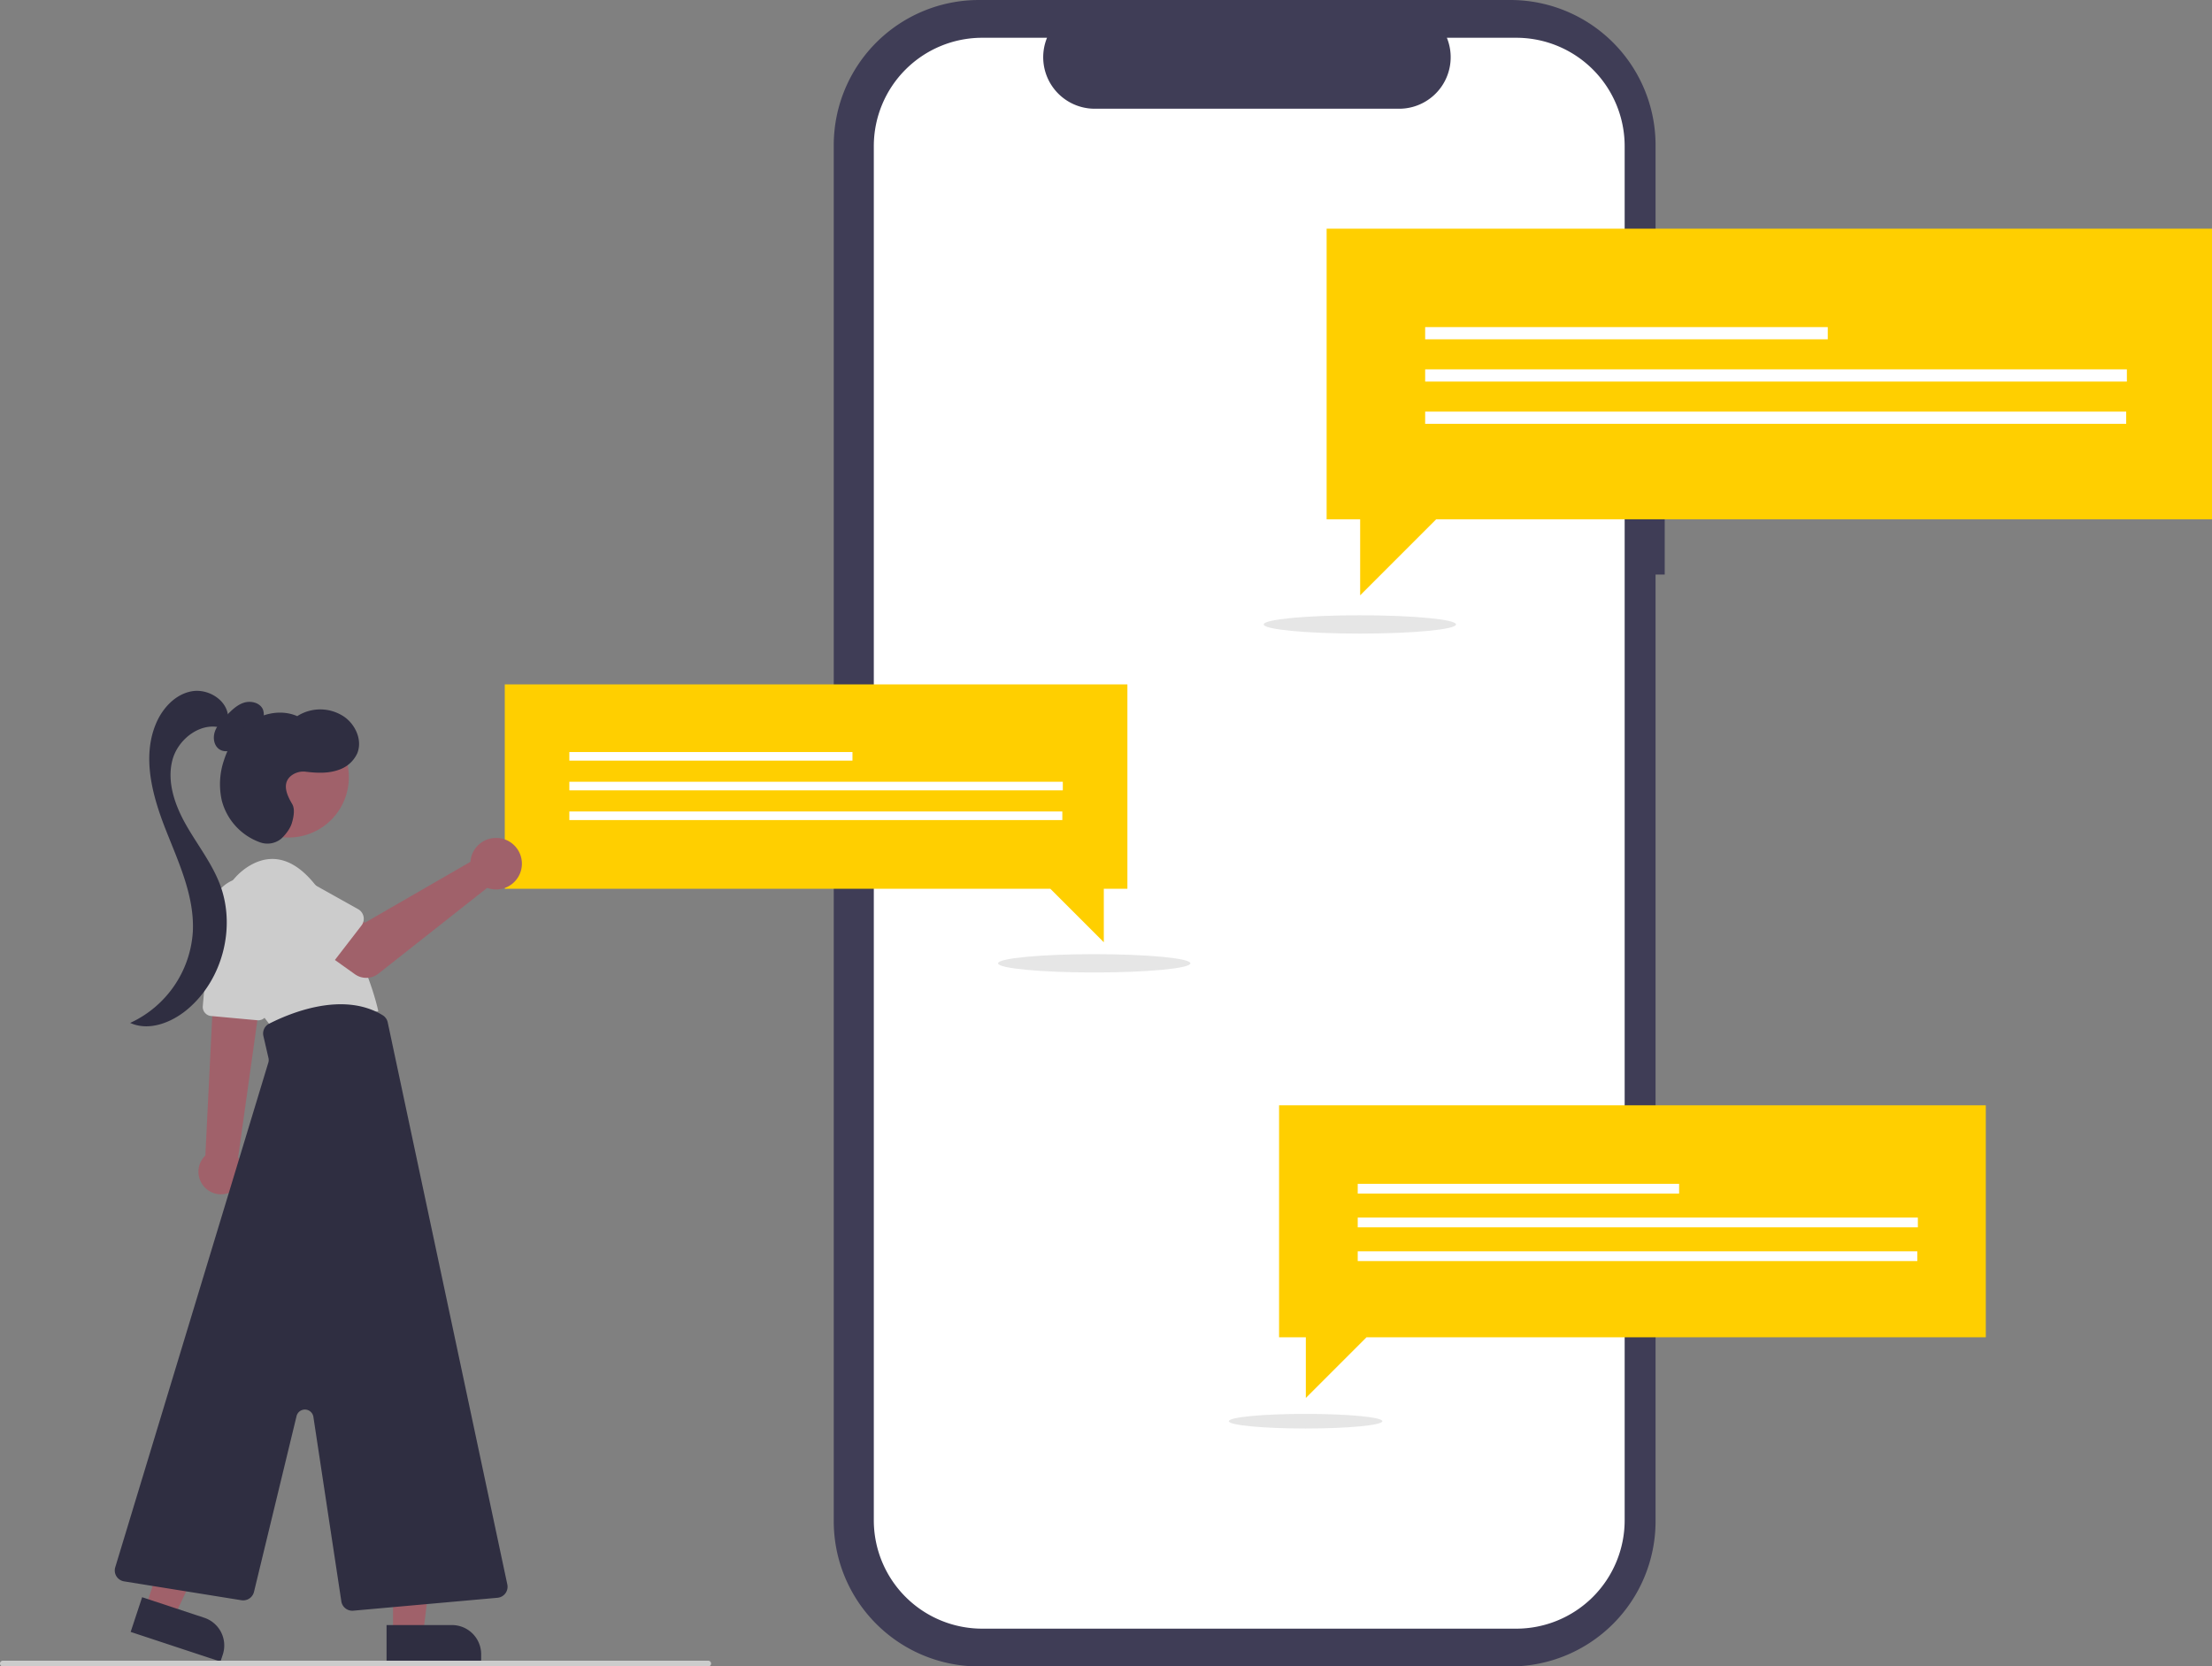 <svg id="b34823bb-54c5-4248-96df-16f3b0e34aaf" data-name="Layer 1" xmlns="http://www.w3.org/2000/svg" width="100%"
    height="100%" viewBox="0 0 965.998 727.778" class='svgicon'>
    <rect x="0" y="0" width="965.998" height="727.778" fill="#808080" stroke="none"/>
    <path
        d="M843.996,259.058h-3.999V149.513a63.402,63.402,0,0,0-63.402-63.402H544.509a63.402,63.402,0,0,0-63.402,63.402V750.487A63.402,63.402,0,0,0,544.509,813.889H776.596a63.402,63.402,0,0,0,63.402-63.402V337.034h3.999Z"
        transform="translate(-117.001 -86.111)" fill="#3f3d56" />
    <path
        d="M779.154,102.606h-30.295a22.495,22.495,0,0,1-20.827,30.991H595.072A22.495,22.495,0,0,1,574.245,102.606h-28.296a47.348,47.348,0,0,0-47.348,47.348V750.046a47.348,47.348,0,0,0,47.348,47.348H779.154a47.348,47.348,0,0,0,47.348-47.348h0V149.954A47.348,47.348,0,0,0,779.154,102.606Z"
        transform="translate(-117.001 -86.111)" fill="#fff" />
    <ellipse cx="593.858" cy="272.708" rx="42" ry="4" fill="#e6e6e6" />
    <polygon
        points="965.998 99.868 579.346 99.868 579.346 226.799 593.992 226.799 593.992 259.997 627.189 226.799 965.998 226.799 965.998 99.868"
        fill="#ffcf00" />
    <rect x="622.381" y="142.852" width="175.821" height="5.336" fill="#fff" />
    <rect x="622.381" y="161.31" width="306.441" height="5.336" fill="#fff" />
    <rect x="622.381" y="179.768" width="306.141" height="5.336" fill="#fff" />
    <polygon
        points="867.219 482.708 558.58 482.708 558.58 584.029 570.271 584.029 570.271 610.528 596.77 584.029 867.219 584.029 867.219 482.708"
        fill="#ffcf00" />
    <rect x="592.932" y="517.019" width="140.346" height="4.259" fill="#fff" />
    <rect x="592.932" y="531.753" width="244.612" height="4.259" fill="#fff" />
    <rect x="592.932" y="546.487" width="244.372" height="4.259" fill="#fff" />
    <ellipse cx="570.163" cy="620.675" rx="33.526" ry="3.193" fill="#e6e6e6" />
    <ellipse cx="477.858" cy="420.708" rx="42" ry="4" fill="#e6e6e6" />
    <polygon
        points="220.435 298.894 492.342 298.894 492.342 388.157 482.042 388.157 482.042 411.502 458.697 388.157 220.435 388.157 220.435 298.894"
        fill="#ffcf00" />
    <rect x="248.638" y="328.435" width="123.643" height="3.752" fill="#fff" />
    <rect x="248.638" y="341.416" width="215.499" height="3.752" fill="#fff" />
    <rect x="248.638" y="354.396" width="215.288" height="3.752" fill="#fff" />
    <path
        d="M204.985,602.74a9.789,9.789,0,1,0,16.929-9.832,10.536,10.536,0,0,0-.922-1.308l8.234-58.689.247-1.758,1.673-11.976.247-1.726-.911.043-15.953.729-4.278.193-.536,10.925-3.034,61.423A9.775,9.775,0,0,0,204.985,602.74Z"
        transform="translate(-117.001 -86.111)" fill="#a0616a" />
    <path
        d="M229.426,531.687l-20.258-1.858a3.999,3.999,0,0,1-3.607-4.328l3.757-42.127a15.36,15.36,0,1,1,30.495,3.6l-6.074,41.321a3.992,3.992,0,0,1-3.944,3.41C229.673,531.704,229.55,531.699,229.426,531.687Z"
        transform="translate(-117.001 -86.111)" fill="#ccc" />
    <path
        d="M214.073,497.651a28.215,28.215,0,0,1,10.377-32.473c7.639-5.227,18.093-7.103,29.35,6.299C276.315,498.281,282.212,527.765,282.212,527.765l-46.102,7.505S220.43,516.106,214.073,497.651Z"
        transform="translate(-117.001 -86.111)" fill="#ccc" />
    <polygon points="171.635 713.464 184.779 713.464 191.032 662.764 171.633 662.765 171.635 713.464" fill="#a0616a" />
    <path
        d="M285.819,795.819H327.13a0,0,0,0,1,0,0V811.78a0,0,0,0,1,0,0H298.566a12.747,12.747,0,0,1-12.747-12.747v-3.214A0,0,0,0,1,285.819,795.819Z"
        transform="translate(495.985 1521.474) rotate(179.997)" fill="#2f2e41" />
    <polygon points="63.569 702.001 76.049 706.126 97.899 659.951 79.48 653.863 63.569 702.001" fill="#a0616a" />
    <path
        d="M175.526,789.741h41.311a0,0,0,0,1,0,0V805.702a0,0,0,0,1,0,0H188.273a12.747,12.747,0,0,1-12.747-12.747V789.741A0,0,0,0,1,175.526,789.741Z"
        transform="translate(15.101 1530.598) rotate(-161.71)" fill="#2f2e41" />
    <circle cx="243.011" cy="425.552" r="26.333" transform="translate(-291.341 82.601) rotate(-28.663)"
        fill="#a0616a" />
    <path
        d="M266.067,785.461l-12.207-80.566a3.752,3.752,0,0,0-7.357-.321l-18.589,76.779a4.86,4.86,0,0,1-5.455,3.629l-51.275-8.241a4.825,4.825,0,0,1-3.852-6.165l66.86-220.429a3.755,3.755,0,0,0,.065-1.932l-2.226-9.646a4.807,4.807,0,0,1,2.495-5.375c9.104-4.646,32.159-14.303,49.567-3.724a4.879,4.879,0,0,1,2.229,3.138L338.553,778.092a4.825,4.825,0,0,1-4.289,5.81l-62.996,5.641q-.218.019-.432.019A4.833,4.833,0,0,1,266.067,785.461Z"
        transform="translate(-117.001 -86.111)" fill="#2f2e41" />
    <path
        d="M225.55,406.947a19.921,19.921,0,0,0,5.206-4.524,6.757,6.757,0,0,0,1.04-6.537c-1.33-2.935-5.284-3.865-8.347-2.864s-5.43,3.401-7.669,5.718c-1.972,2.042-4,4.173-4.936,6.853s-.455,6.077,1.872,7.703c2.283,1.596,5.566.942,7.762-.771s3.556-4.257,4.852-6.722Z"
        transform="translate(-117.001 -86.111)" fill="#2f2e41" />
    <path
        d="M216.631,399.444c-.146-7.42-8.603-12.74-15.907-11.425s-12.918,7.542-15.728,14.411c-5.938,14.512-1.48,31.07,4.241,45.669s12.801,29.419,11.967,45.076a47.094,47.094,0,0,1-27.356,39.674c8.243,3.736,18.096-.124,25.023-5.948,15.383-12.936,21.321-35.966,14.11-54.727-3.556-9.254-9.824-17.17-14.717-25.792s-8.483-18.782-5.957-28.368,13.278-17.35,22.469-13.637Z"
        transform="translate(-117.001 -86.111)" fill="#2f2e41" />
    <path
        d="M244.59,437.238c-2.295-3.879-4.613-8.972-.416-12.363a8.646,8.646,0,0,1,6.487-1.715c4.731.57,9.882.805,14.461-.913a13.556,13.556,0,0,0,7.864-7.066c2.364-5.601-.596-12.407-5.538-15.947a18.654,18.654,0,0,0-20.647-.365c-6.4-2.827-14.166-1.57-19.981,2.322s-9.794,10.124-11.955,16.779a32.386,32.386,0,0,0-.989,17.813,26.474,26.474,0,0,0,16.422,18.097,9.533,9.533,0,0,0,9.416-1.397s3.629-3.168,4.765-6.984C245.35,442.566,245.817,439.31,244.59,437.238Z"
        transform="translate(-117.001 -86.111)" fill="#2f2e41" />
    <path
        d="M322.709,460.734a11.284,11.284,0,0,0-.257,1.758l-46.057,26.57-11.195-6.445-11.934,15.624,18.709,13.335a8.577,8.577,0,0,0,10.291-.251l47.492-37.467a11.254,11.254,0,1,0-7.05-13.125Z"
        transform="translate(-117.001 -86.111)" fill="#a0616a" />
    <path
        d="M274.856,490.321,259.971,509.613a4.825,4.825,0,0,1-7.295.4l-16.851-17.499a13.399,13.399,0,0,1,16.432-21.169l21.135,11.818a4.825,4.825,0,0,1,1.464,7.158Z"
        transform="translate(-117.001 -86.111)" fill="#ccc" />
    <path d="M426.274,813.889H118.253a1.252,1.252,0,0,1,0-2.504h308.021a1.252,1.252,0,0,1,0,2.504Z"
        transform="translate(-117.001 -86.111)" fill="#ccc" /></svg>